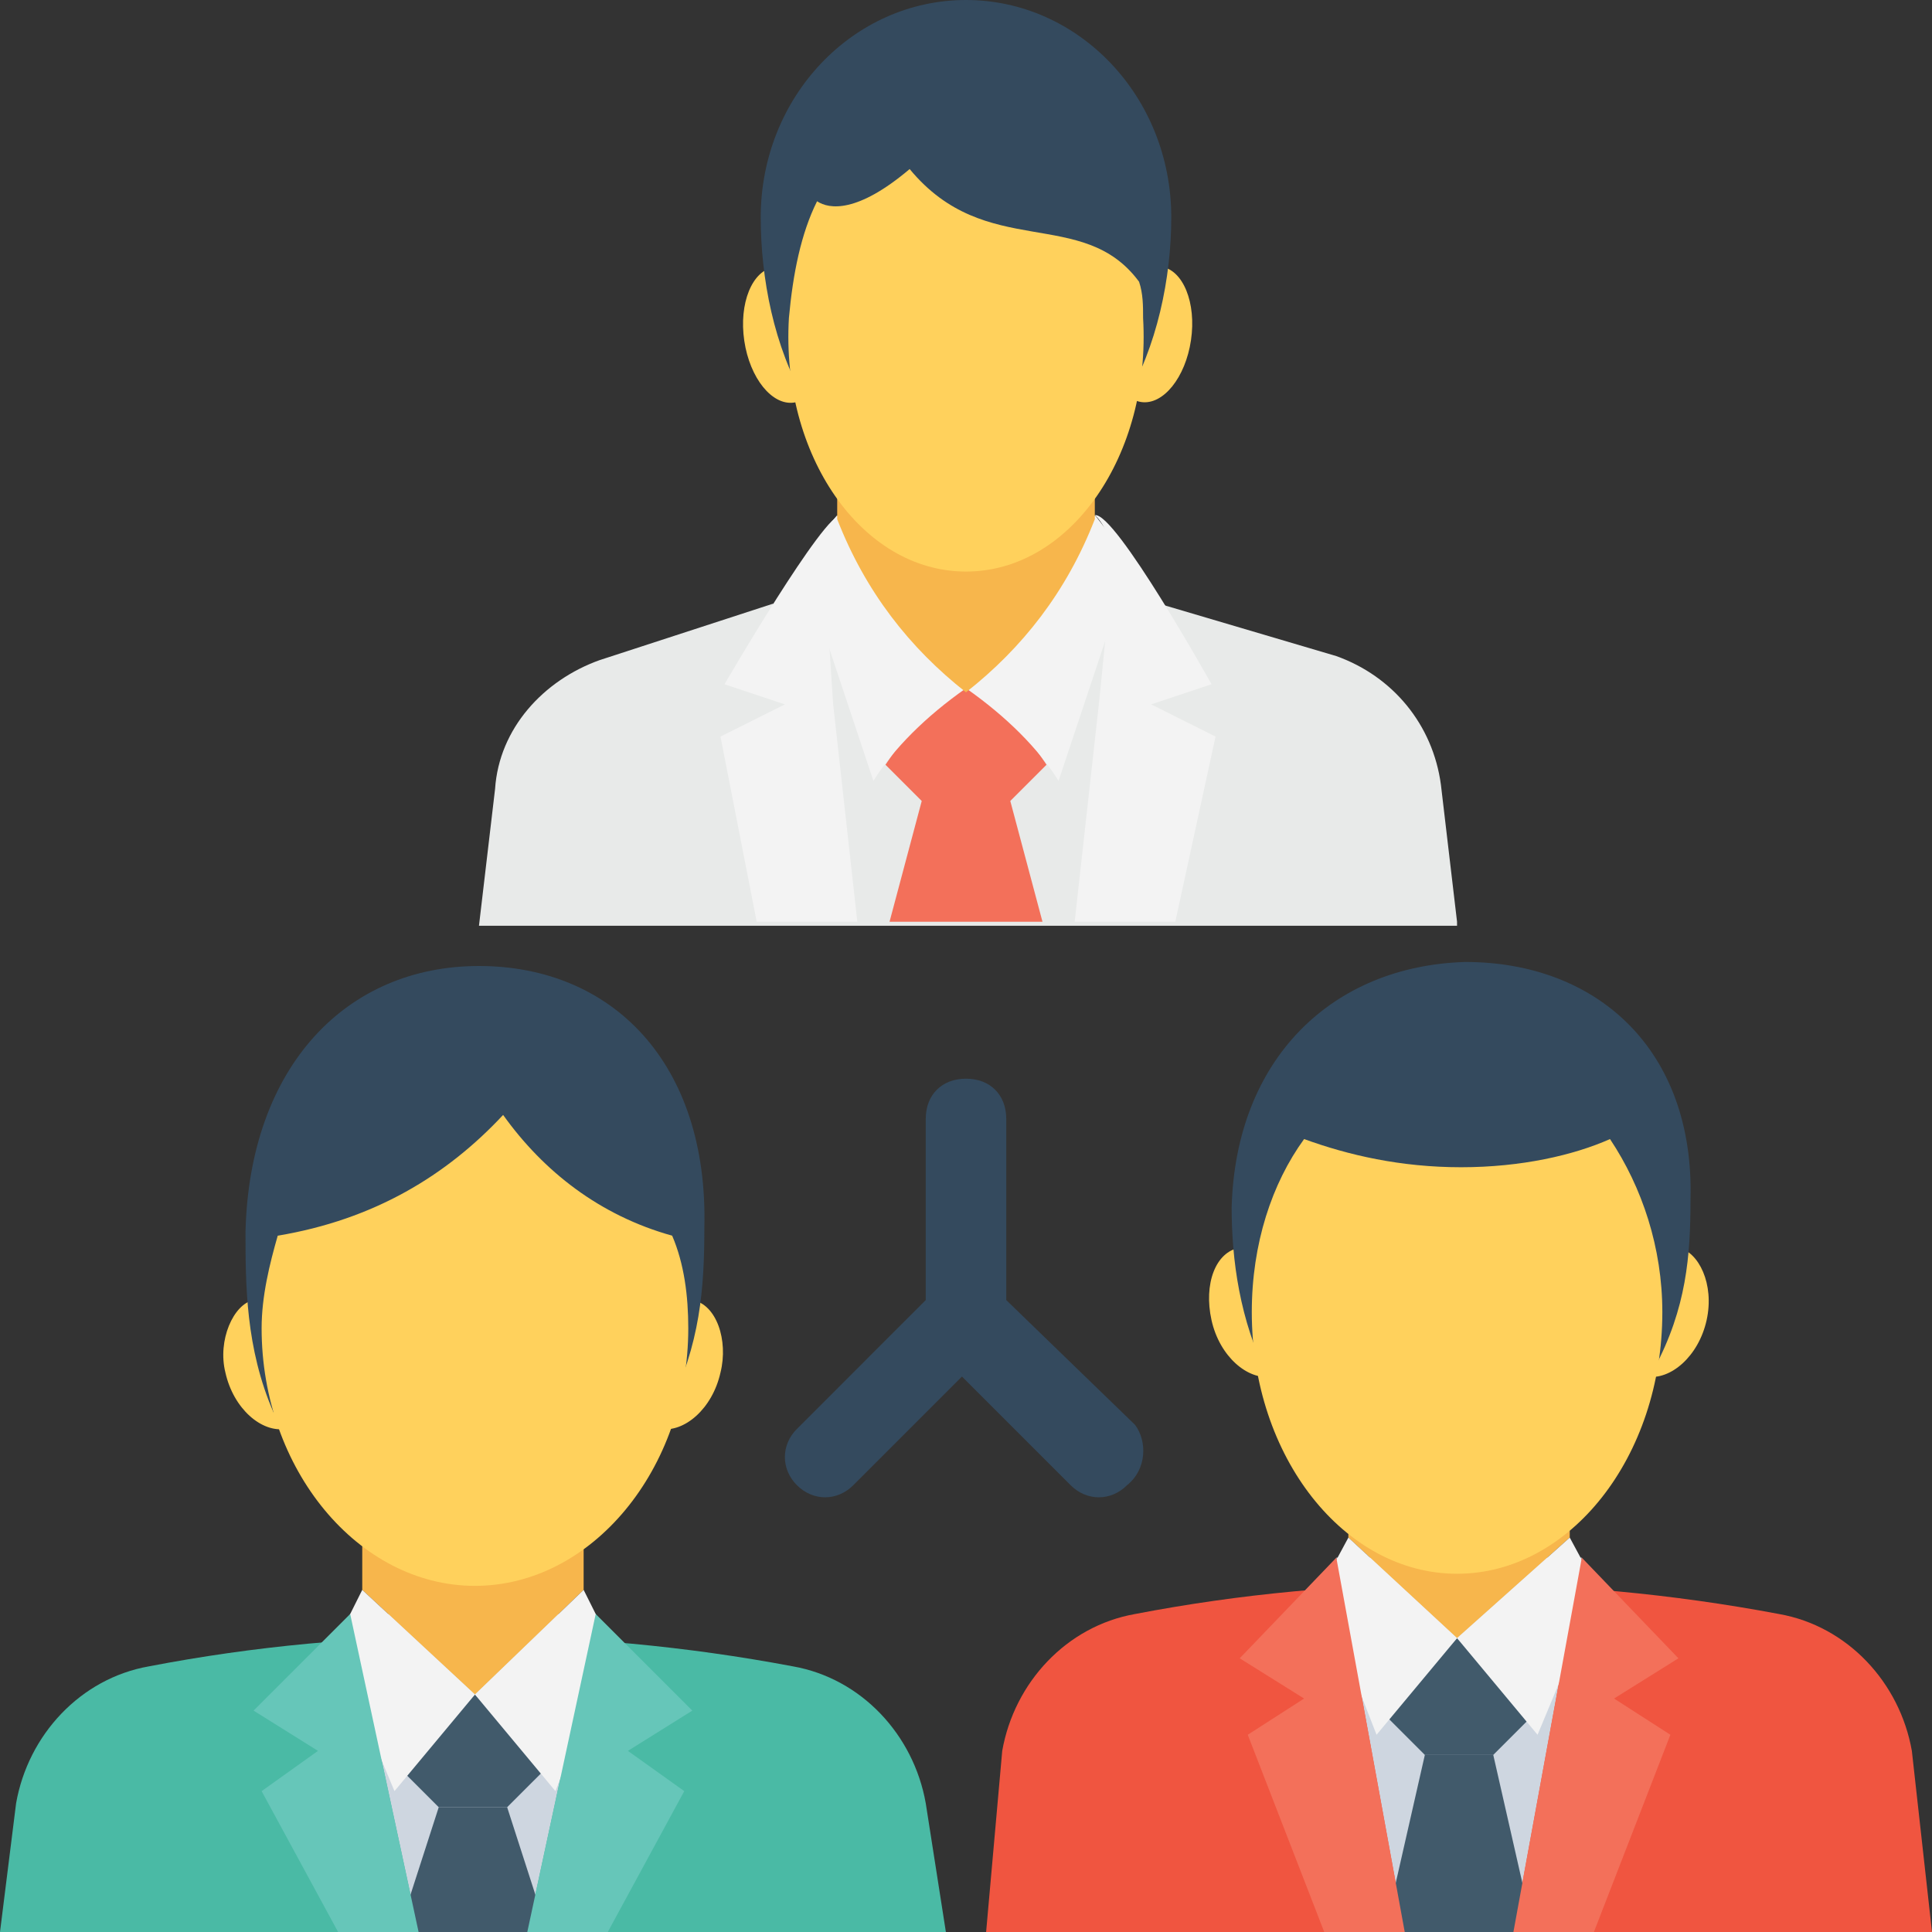 <svg width="80" height="80" viewBox="0 0 80 80" fill="none" xmlns="http://www.w3.org/2000/svg">
<rect x="0" y="0" width="80" height="80" fill="#333333" stroke="none"/>
<g clip-path="url(#clip0)">
<path d="M49.316 14.088C49.545 12.54 48.992 11.176 48.082 11.042C47.171 10.907 46.247 12.053 46.019 13.601C45.79 15.149 46.342 16.512 47.253 16.647C48.163 16.782 49.087 15.636 49.316 14.088Z" fill="#FFD15C"/>
<path d="M30.819 14.111C31.048 15.659 31.972 16.804 32.882 16.669C33.793 16.535 34.345 15.171 34.116 13.623C33.887 12.075 32.964 10.93 32.053 11.064C31.143 11.199 30.59 12.563 30.819 14.111Z" fill="#FFD15C"/>
<path d="M48.5 9C48.5 14 46.167 20.5 40 20.5C33.667 20.5 31.5 14 31.5 9C31.5 4 35.333 0 40 0C44.667 0 48.5 4 48.5 9Z" fill="#344A5E"/>
<path d="M60.333 38.167L59.666 32.5C59.333 30 57.666 28 55.333 27.167L48 25L40 28.5L32 25L24.833 27.333C22.5 28.167 20.666 30.167 20.5 32.667L19.833 38.333H60.333V38.167Z" fill="#E8EAE9"/>
<path d="M35.334 38.167H44.5L45.5 29.167C45.5 29.167 45.667 27.5 45.667 26L40 28.5L34.167 26C34.334 27.667 34.334 29.167 34.334 29.167L35.334 38.167Z" fill="#E8EAE9"/>
<path d="M36.834 38.167H43.167L41.834 33.167L43.334 31.667C43.334 31.667 41.167 28.334 40 28.334C38.834 28.334 36.667 31.667 36.667 31.667L38.167 33.167L36.834 38.167Z" fill="#F3705A"/>
<path d="M34.666 21.333C35.833 24.333 37.666 26.666 40 28.5C38.333 29.667 37 31 36.166 32.333L33.166 23.333C33.666 22.667 34.5 21.5 34.666 21.333Z" fill="#F3F3F3"/>
<path d="M31.333 38.167H35.5L34.5 29.167C34.5 29.167 34.167 24.333 34.167 23.167C34.167 21.833 34.834 21.333 34.834 21.333C34.167 21.167 30 28.333 30 28.333L32.5 29.167L29.834 30.5L31.333 38.167Z" fill="#F3F3F3"/>
<path d="M45.333 21.333C44.167 24.333 42.333 26.666 40 28.5C41.667 29.667 43 31 43.833 32.333L46.833 23.333C46.333 22.667 45.5 21.5 45.333 21.333Z" fill="#F3F3F3"/>
<path d="M45.5 29.167L44.5 38.167H48.667L50.333 30.5L47.667 29.167L50.167 28.333C50.167 28.333 46.167 21.167 45.333 21.333C45.333 21.333 46 21.833 46 23.167C46 24.5 45.5 29.167 45.5 29.167Z" fill="#F3F3F3"/>
<path d="M34.667 15.333V21.5C35.834 24.5 37.667 26.833 40 28.667C42.334 26.833 44.167 24.5 45.334 21.5V15.333H34.667Z" fill="#F7B64C"/>
<path d="M47.333 13.167C47.666 18.834 44.333 23.667 40 23.667C35.667 23.667 32.333 18.834 32.667 13.167C32.833 11.334 33.167 9.667 33.833 8.334C34.333 8.667 35.5 8.834 37.667 7C40.833 10.834 44.833 8.5 47.167 11.667C47.333 12.167 47.333 12.667 47.333 13.167Z" fill="#FFD15C"/>
<path d="M39.167 80L38.333 74.667C37.833 71.834 35.667 69.5 32.833 69C24 67.333 14.833 67.333 6.167 69C3.333 69.5 1.167 71.833 0.667 74.667L0 80H39.167Z" fill="#4ABAA5"/>
<path d="M21.833 80L24.667 66.833H14.5L17.333 80H21.833Z" fill="#CED6E0"/>
<path d="M22.667 80H16.5L18.167 74.833H21L22.667 80Z" fill="#415A6B"/>
<path d="M21 74.833L22.667 73.167L19.667 70.167L16.5 73.167L18.167 74.833H21Z" fill="#415A6B"/>
<path d="M19.667 70.167L24.167 65.833V61.667H15V65.833L19.667 70.167Z" fill="#F7B64C"/>
<path d="M29.834 56.833C29.5 58.333 28.334 59.333 27.334 59.166C26.334 58.833 25.834 57.5 26.167 56C26.5 54.5 27.667 53.666 28.667 53.833C29.667 54 30.167 55.5 29.834 56.833Z" fill="#FFD15C"/>
<path d="M9.333 56.833C9.667 58.333 10.833 59.333 11.833 59.166C12.833 58.833 13.333 57.5 13 56C12.667 54.5 11.5 53.666 10.5 53.833C9.667 54 9 55.5 9.333 56.833Z" fill="#FFD15C"/>
<path d="M11.333 58.5C10.166 55.833 10.166 53.167 10.166 51C10.333 44.167 14.333 40 19.833 40C25.333 40 29.333 44 29.166 50.833C29.166 53.333 29 55.667 27.666 58.333L11.333 58.5Z" fill="#344A5E"/>
<path d="M25.334 68.167L23 74.167L19.667 70.167L24.167 65.833L25.334 68.167Z" fill="#F3F3F3"/>
<path d="M13.834 68.167L16.334 74.167L19.667 70.167L15 65.833L13.834 68.167Z" fill="#F3F3F3"/>
<path d="M25.167 80L28.334 74.167L26 72.5L28.667 70.833L24.667 66.833L21.834 80H25.167Z" fill="#66C6B9"/>
<path d="M10.833 74.167L14 80H17.333L14.5 66.833L10.5 70.833L13.167 72.5L10.833 74.167Z" fill="#66C6B9"/>
<path d="M20.833 46.167C18.5 48.667 15.5 50.5 11.5 51.167C11.166 52.334 10.833 53.667 10.833 55C10.833 60.833 14.833 65.667 19.666 65.667C24.5 65.667 28.5 60.833 28.5 55C28.5 53.667 28.333 52.333 27.833 51.167C24.833 50.333 22.5 48.5 20.833 46.167Z" fill="#FFD15C"/>
<path d="M80 80L79.166 72.5C78.666 69.667 76.5 67.333 73.666 66.833C64.833 65.167 55.666 65.167 47 66.833C44.166 67.333 42 69.667 41.5 72.5L40.833 80H80Z" fill="#F05540"/>
<path d="M62.666 80L65.5 64.5H55.333L58.166 80H62.666Z" fill="#CED6E0"/>
<path d="M63.5 80H57.333L59 72.667H61.833L63.5 80Z" fill="#415A6B"/>
<path d="M61.833 72.667L63.5 71L60.333 67.833L57.333 71L59 72.667H61.833Z" fill="#415A6B"/>
<path d="M60.333 67.833L65 63.667V59.333H55.833V63.667L60.333 67.833Z" fill="#F7B64C"/>
<path d="M66.167 65.833L63.667 71.833L60.334 67.833L65 63.667L66.167 65.833Z" fill="#F3F3F3"/>
<path d="M54.667 65.833L57 71.833L60.334 67.833L55.834 63.667L54.667 65.833Z" fill="#F3F3F3"/>
<path d="M66 80L69.167 71.833L66.834 70.333L69.5 68.667L65.5 64.5L62.667 80H66Z" fill="#F3705A"/>
<path d="M51.667 71.833L54.834 80H58.167L55.334 64.5L51.334 68.667L54 70.333L51.667 71.833Z" fill="#F3705A"/>
<path d="M70.667 54.667C70.334 56.167 69.167 57.167 68.167 57C67.167 56.667 66.667 55.333 67 53.833C67.334 52.333 68.5 51.5 69.5 51.666C70.334 51.833 71 53.167 70.667 54.667Z" fill="#FFD15C"/>
<path d="M50.167 54.667C50.5 56.167 51.667 57.167 52.667 57C53.667 56.667 54.167 55.333 53.834 53.833C53.5 52.333 52.334 51.5 51.334 51.666C50.333 51.833 49.833 53.167 50.167 54.667Z" fill="#FFD15C"/>
<path d="M52.5 57C51.333 54.667 51 52.167 51 50C51.167 43.833 55.167 40 60.667 39.833C66.167 39.833 70.167 43.5 70 49.666C70 52 69.833 54.166 68.5 56.666L52.5 57Z" fill="#344A5E"/>
<path d="M60.5 48.333C58 48.333 55.834 47.833 54 47.166C52.667 49 51.834 51.5 51.834 54.333C51.834 60.333 55.667 65.166 60.334 65.166C65 65.166 68.834 60.333 68.834 54.333C68.834 51.666 68 49.166 66.667 47.166C65.167 47.833 63 48.333 60.5 48.333Z" fill="#FFD15C"/>
<path d="M47 59L41.667 53.833V46.333C41.667 45.333 41 44.666 40 44.666C39 44.666 38.333 45.333 38.333 46.333V53.833L33 59.167C32.333 59.833 32.333 60.833 33 61.5C33.667 62.167 34.667 62.167 35.333 61.5L39.833 57L44.333 61.5C45 62.167 46 62.167 46.667 61.5C47.5 60.833 47.5 59.667 47 59Z" fill="#344A5E"/>
</g>
<defs>
<clipPath id="clip0">
<rect width="80" height="80" fill="white"/>
</clipPath>
</defs>
</svg>
